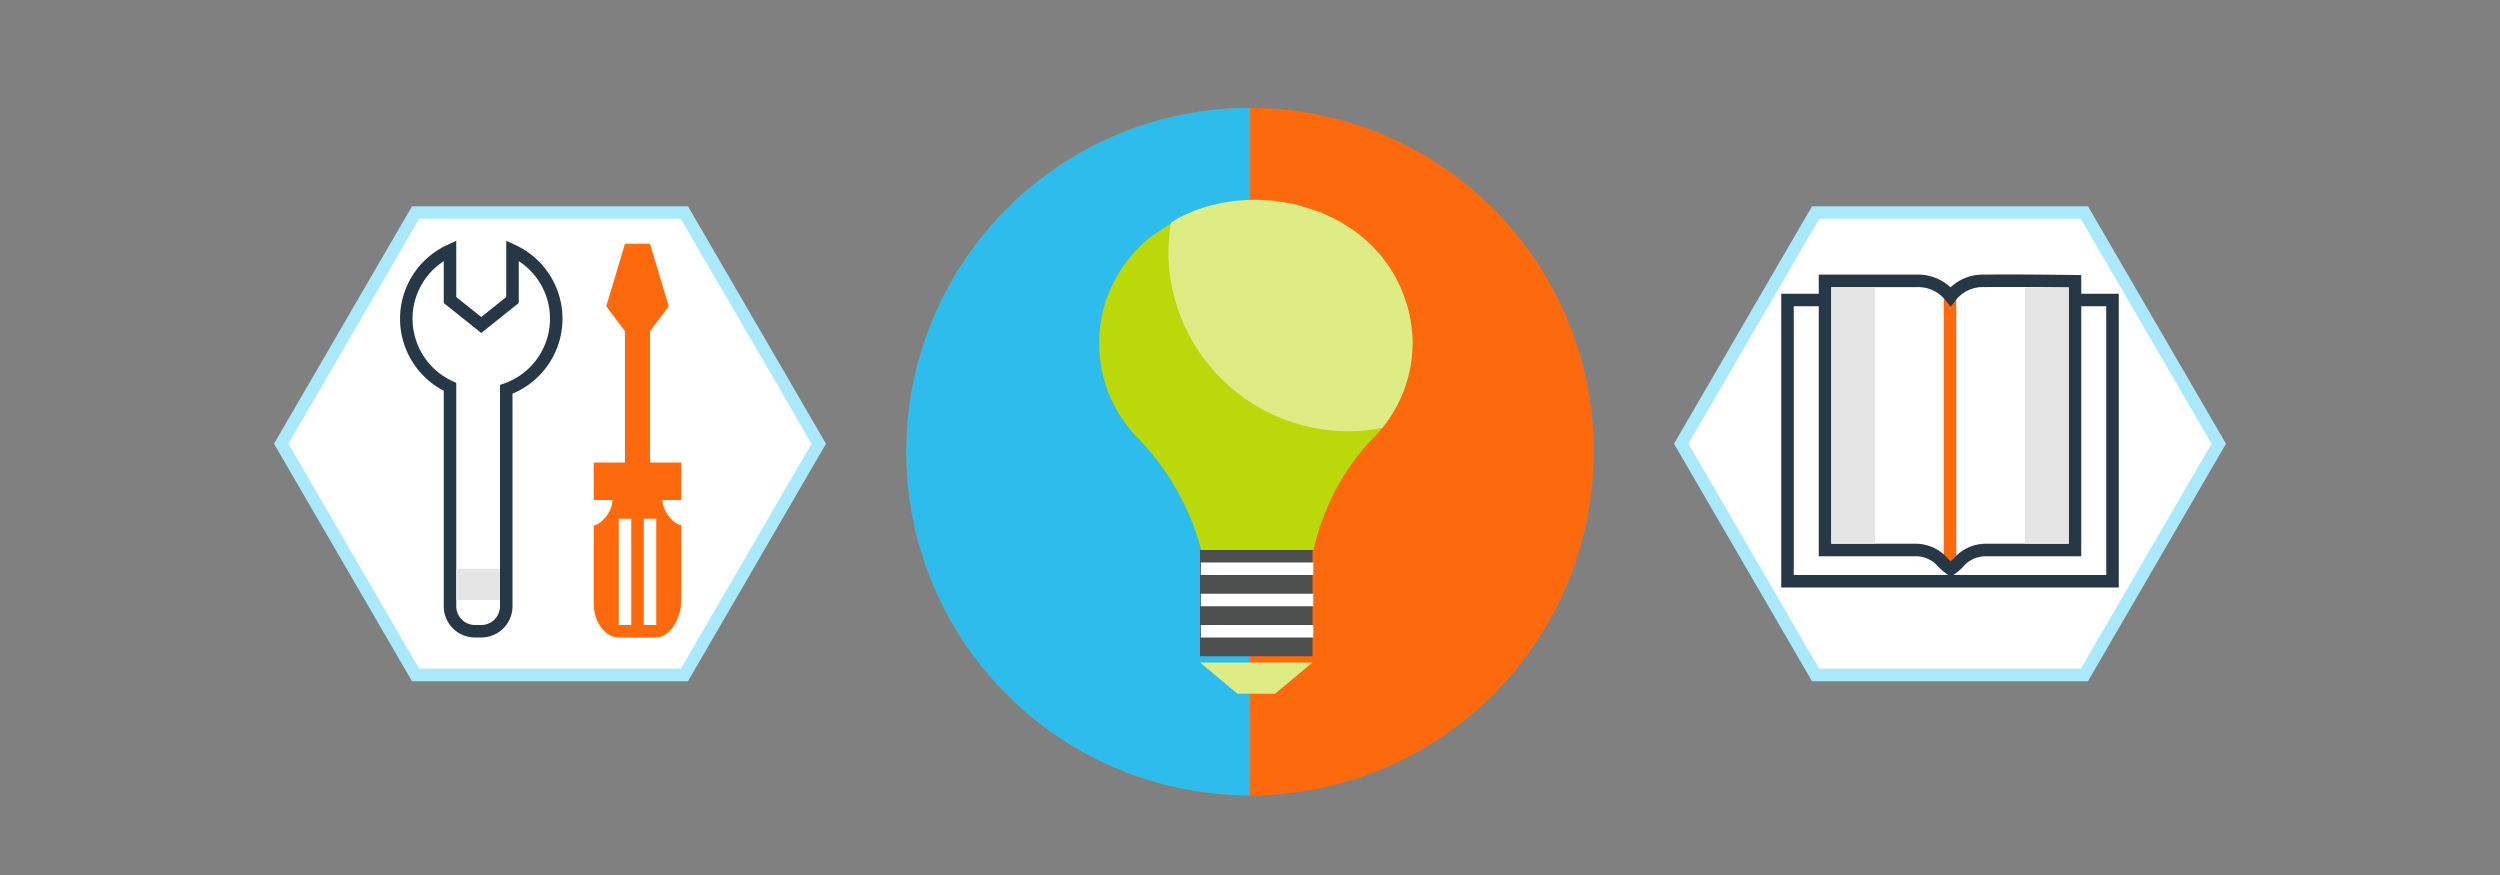 <svg xmlns="http://www.w3.org/2000/svg" viewBox="0 0 400 140" style="background-color: #ffb690;"><rect x="0" y="0" width="400" height="140" fill="#808080" stroke="none"/><defs><style>.cls-1{fill:#fc6a0d;}.cls-2{fill:#2dbceb;}.cls-3{fill:#bad80a;}.cls-4{fill:#ddec85;}.cls-5{fill:#4d4e4e;}.cls-6,.cls-7,.cls-8{fill:#fff;}.cls-7{stroke:#aae9fb;}.cls-10,.cls-7,.cls-8{stroke-miterlimit:10;stroke-width:2px;}.cls-10,.cls-8{stroke:#263746;}.cls-9{fill:#e5e5e5;}.cls-10{fill:none;}</style></defs><title>sql-database-develop</title><g id="ICONS"><path class="cls-1" d="M145,72.26a55,55,0,0,1,55-55h0a55,55,0,0,1,0,110h0A55,55,0,0,1,145,72.26Z"/><path class="cls-2" d="M145,72.26a55,55,0,0,1,55-55h0v110h0A55,55,0,0,1,145,72.26Z"/><path class="cls-3" d="M226,54.87a21.52,21.52,0,0,1-4.31,12.91c-.17.23-.34.46-.52.68a24.36,24.36,0,0,1-1.88,2.07,37.35,37.35,0,0,0-7.67,12.53A30,30,0,0,0,210.19,88h-18a35.68,35.68,0,0,0-2-5.75,41,41,0,0,0-7.64-11.65l0,0-.14-.14-.42-.43,0,0s0,0,0,0a21.47,21.47,0,0,1-2-2.39c-.21-.28-.4-.56-.59-.85a21.48,21.48,0,0,1-3.53-11.81,21.12,21.12,0,0,1,1-6.61c0-.19.11-.37.18-.56a22.45,22.45,0,0,1,6.87-9.76c.38-.32,2.17-1.48,3.48-2.31.72-.46,1.3-.81,1.42-.87.72-.36,1.45-.68,2.21-1a27.74,27.74,0,0,1,9.9-1.79c.41,0,2.69.12,2.83.14s3.13.48,3.37.54,3.62,1.07,4.36,1.38l1.92.89a23.87,23.87,0,0,1,2.36,1.38,0,0,0,0,1,0,0A22.18,22.18,0,0,1,226,54.87Z"/><polygon class="cls-4" points="204 111 198 111 192 106 210 106 204 111"/><rect class="cls-5" x="192" y="88" width="18" height="17"/><rect class="cls-6" x="192.13" y="90" width="18" height="2"/><rect class="cls-6" x="192.13" y="95" width="18" height="2"/><rect class="cls-6" x="192.13" y="100" width="18" height="2"/><path class="cls-4" d="M226,54.87a21.52,21.52,0,0,1-4.31,12.91c-.17.23-.34.46-.52.68a27.87,27.87,0,0,1-7.62.46A28.85,28.85,0,0,1,187,42.16a28.24,28.24,0,0,1,.36-6.53c.72-.46,1.3-.81,1.42-.87.72-.36,1.45-.68,2.21-1a27.74,27.74,0,0,1,9.9-1.79c.41,0,2.69.12,2.83.14s3.13.48,3.37.54,3.62,1.07,4.36,1.38l1.92.89a23.87,23.87,0,0,1,2.36,1.38,0,0,0,0,1,0,0A22.18,22.18,0,0,1,226,54.87Z"/><polygon class="cls-7" points="109.5 34 131 71 109.5 108 66.5 108 45 71 66.5 34 109.5 34"/><polygon class="cls-7" points="333.5 34 355 71 333.5 108 290.5 108 269 71 290.5 34 333.5 34"/><path class="cls-1" d="M109,74h-5V53l3-4-3-10h-4L97,49l3,4V74H95v6h3c0,2-2,4-3,4.08V96.5c0,3.3,2,5.5,4,5.5h6c2,0,4-2.7,4-6V84c-1,0-3-2-3-4h3Z"/><rect class="cls-6" x="99" y="83" width="2" height="17"/><rect class="cls-6" x="103" y="83" width="2" height="17"/><path class="cls-8" d="M89,51a12,12,0,0,0-7-10.91V48l-5,4-5-4V40.09A12,12,0,0,0,72,61.9V97a4,4,0,0,0,4,4h1a4,4,0,0,0,4-4V62.3A12,12,0,0,0,89,51Z"/><rect class="cls-9" x="73" y="91" width="7" height="5"/><path class="cls-8" d="M286,48V93h52V48Z"/><path class="cls-6" d="M317.55,45a6.68,6.68,0,0,0-5.45,2.45,6.63,6.63,0,0,0-5.45-2.52H292V88h14.68a5.77,5.77,0,0,1,4.19,2,6.81,6.81,0,0,0,1.26,1.06A6.81,6.81,0,0,0,313.36,90a5.77,5.77,0,0,1,4.19-2H332V45Z"/><path class="cls-1" d="M313,47V90.1l-.25.23L312,91c-.24-.21-.51-.44-.75-.67L311,90.1V47Z"/><path class="cls-10" d="M317.55,44.94a6.49,6.49,0,0,0-5.45,2.52,6.63,6.63,0,0,0-5.45-2.52H292V88h14.68a5.77,5.77,0,0,1,4.19,2,6.81,6.81,0,0,0,1.26,1.06A6.81,6.81,0,0,0,313.36,90a5.77,5.77,0,0,1,4.19-2H332v-43S322.23,44.86,317.55,44.94Z"/><rect class="cls-9" x="293" y="46" width="7" height="41"/><rect class="cls-9" x="324" y="46" width="7" height="41"/></g></svg>